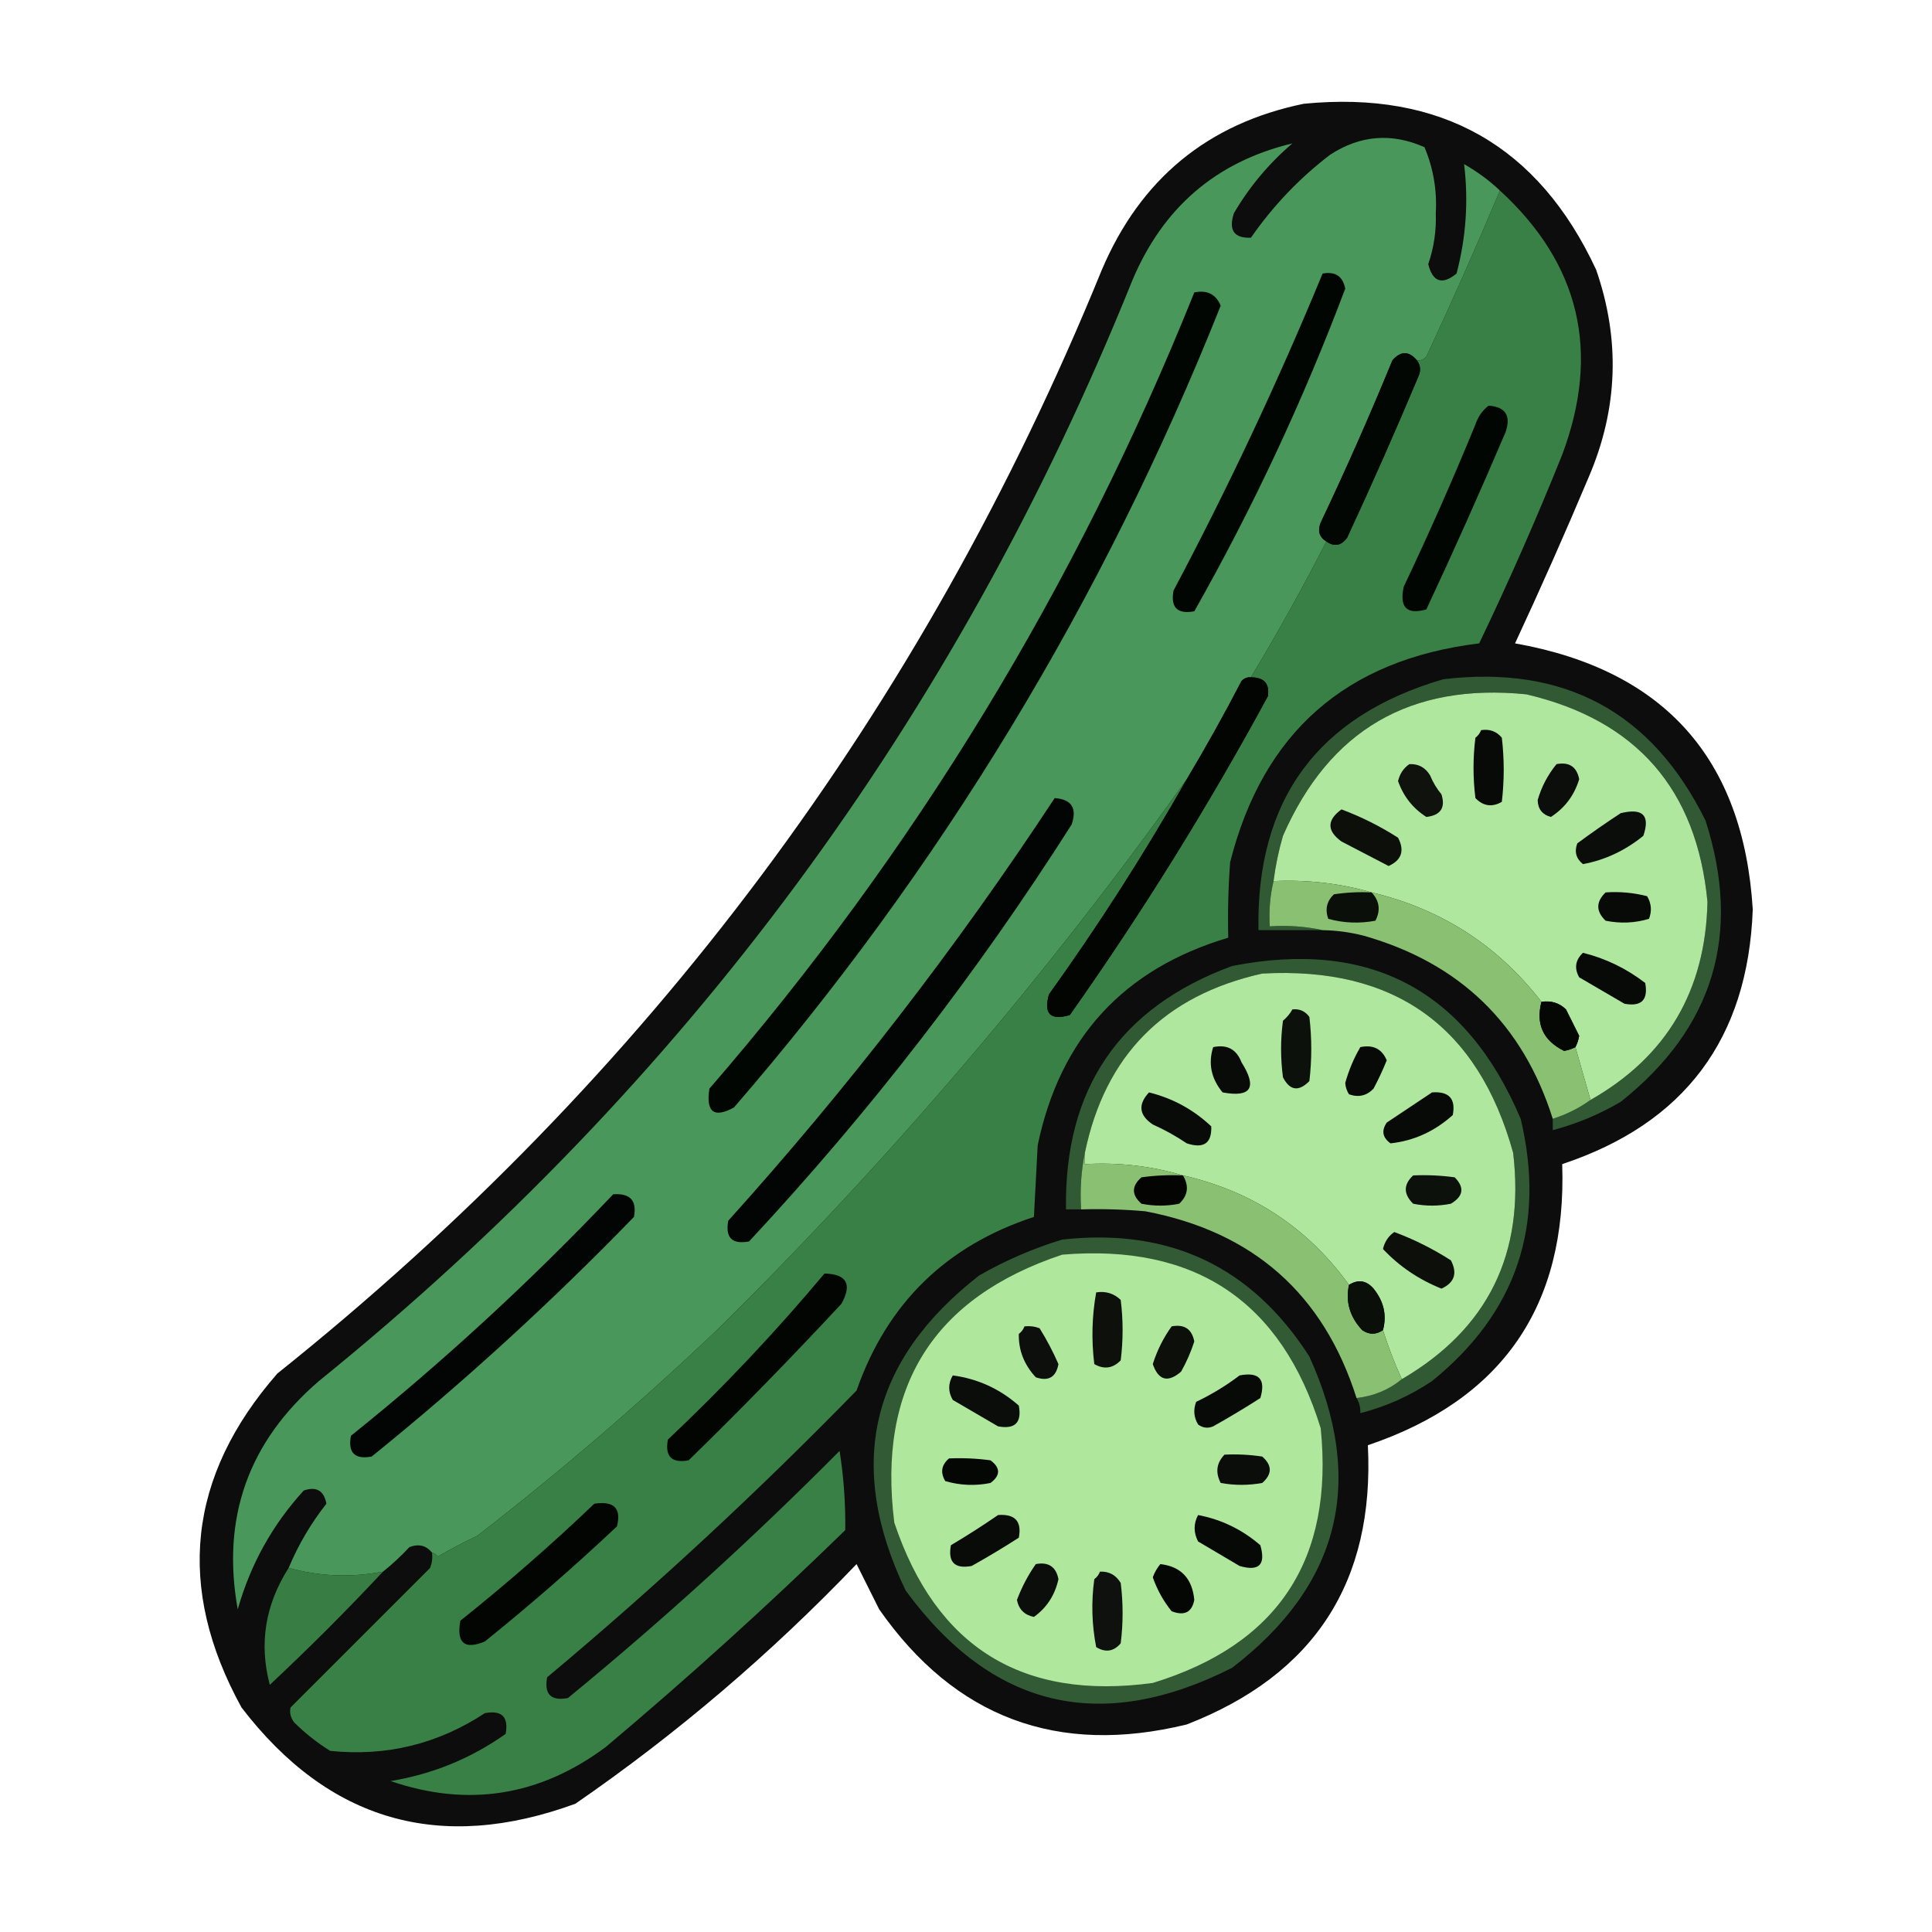 <?xml version="1.0" encoding="UTF-8"?>
<!DOCTYPE svg PUBLIC "-//W3C//DTD SVG 1.1//EN" "http://www.w3.org/Graphics/SVG/1.1/DTD/svg11.dtd">
<svg xmlns="http://www.w3.org/2000/svg" version="1.1" width="512px" height="512px" style="shape-rendering:geometricPrecision; text-rendering:geometricPrecision; image-rendering:optimizeQuality; fill-rule:evenodd; clip-rule:evenodd" xmlns:xlink="http://www.w3.org/1999/xlink">
<g><path style="opacity:0.95" fill="#010201" d="M 345.5,27.5 C 381.878,23.931 407.711,38.598 423,71.5C 429.442,90.092 428.776,108.425 421,126.5C 414.775,141.284 408.275,155.951 401.5,170.5C 441.027,177.524 462.027,201.024 464.5,241C 463.246,275.243 446.413,297.743 414,308.5C 415.281,346.11 398.114,370.943 362.5,383C 364.314,419.192 348.314,443.859 314.5,457C 280.238,465.362 253.072,455.195 233,426.5C 231,422.5 229,418.5 227,414.5C 204.224,438.291 179.391,459.457 152.5,478C 116.607,491.156 87.107,482.656 64,452.5C 46.54,420.733 49.706,391.233 73.5,364C 171.667,285.534 244.5,188.034 292,71.5C 302.251,47.399 320.084,32.732 345.5,27.5 Z"/></g>
<g><path style="opacity:1" fill="#49975a" d="M 397.5,50.5 C 391.297,65.267 384.797,79.934 378,94.5C 377.329,95.252 376.496,95.586 375.5,95.5C 373.368,92.963 371.201,92.963 369,95.5C 363.055,110 356.722,124.333 350,138.5C 349.123,140.674 349.623,142.341 351.5,143.5C 345.234,155.755 338.568,167.755 331.5,179.5C 330.504,179.414 329.671,179.748 329,180.5C 324.408,189.355 319.575,198.022 314.5,206.5C 277.589,258.297 236.256,306.797 190.5,352C 170.051,371.456 148.717,389.789 126.5,407C 122.921,408.706 119.421,410.539 116,412.5C 115.617,411.944 115.117,411.611 114.5,411.5C 112.989,409.559 110.989,409.059 108.5,410C 106.297,412.372 103.963,414.539 101.5,416.5C 92.948,418.108 84.614,417.775 76.5,415.5C 79.07,409.357 82.403,403.69 86.5,398.5C 85.857,395.025 83.857,393.859 80.5,395C 72.215,404.064 66.382,414.564 63,426.5C 58.64,402.248 65.806,382.082 84.5,366C 181.504,287.514 253.337,190.348 300,74.5C 308.136,55.012 322.303,42.845 342.5,38C 336.262,43.334 331.096,49.501 327,56.5C 325.523,60.998 327.023,63.164 331.5,63C 337.382,54.541 344.382,47.207 352.5,41C 360.461,35.822 368.794,35.155 377.5,39C 379.841,44.546 380.841,50.38 380.5,56.5C 380.661,61.155 379.994,65.655 378.5,70C 379.687,74.755 382.187,75.589 386,72.5C 388.521,62.936 389.187,53.269 388,43.5C 391.501,45.488 394.668,47.822 397.5,50.5 Z"/></g>
<g><path style="opacity:1" fill="#398046" d="M 397.5,50.5 C 418.695,69.955 424.195,93.288 414,120.5C 407.216,137.401 399.883,154.068 392,170.5C 356.691,174.804 334.691,194.137 326,228.5C 325.5,235.158 325.334,241.825 325.5,248.5C 297.758,256.745 280.924,275.078 275,303.5C 274.667,309.833 274.333,316.167 274,322.5C 250.726,330.108 235.059,345.441 227,368.5C 200.869,395.303 173.536,420.637 145,444.5C 144.167,449 146,450.833 150.5,450C 175.547,429.459 199.547,407.626 222.5,384.5C 223.599,391.485 224.099,398.485 224,405.5C 203.495,425.485 182.328,444.652 160.5,463C 142.996,476.015 123.996,479.015 103.5,472C 114.676,470.158 124.843,465.991 134,459.5C 134.833,455 133,453.167 128.5,454C 116.016,462.204 102.349,465.538 87.5,464C 84.061,461.861 80.894,459.361 78,456.5C 77.018,455.241 76.685,453.908 77,452.5C 89.333,440.167 101.667,427.833 114,415.5C 114.49,414.207 114.657,412.873 114.5,411.5C 115.117,411.611 115.617,411.944 116,412.5C 119.421,410.539 122.921,408.706 126.5,407C 148.717,389.789 170.051,371.456 190.5,352C 236.256,306.797 277.589,258.297 314.5,206.5C 303.342,226.15 291.175,245.15 278,263.5C 276.5,268.667 278.333,270.5 283.5,269C 302.628,241.924 320.128,213.758 336,184.5C 336.5,181.162 335,179.495 331.5,179.5C 338.568,167.755 345.234,155.755 351.5,143.5C 353.611,144.968 355.444,144.635 357,142.5C 363.608,128.284 369.941,113.951 376,99.5C 376.579,98.072 376.412,96.738 375.5,95.5C 376.496,95.586 377.329,95.252 378,94.5C 384.797,79.934 391.297,65.267 397.5,50.5 Z"/></g>
<g><path style="opacity:1" fill="#020603" d="M 350.5,72.5 C 353.864,71.873 355.864,73.206 356.5,76.5C 345.379,106.026 332.046,134.526 316.5,162C 312,162.833 310.167,161 311,156.5C 325.53,129.108 338.697,101.108 350.5,72.5 Z"/></g>
<g><path style="opacity:1" fill="#020603" d="M 316.5,77.5 C 319.885,76.79 322.219,77.956 323.5,81C 292.265,159.362 249.265,230.196 194.5,293.5C 189.203,296.389 187.036,294.723 188,288.5C 242.473,225.609 285.306,155.276 316.5,77.5 Z"/></g>
<g><path style="opacity:1" fill="#030703" d="M 375.5,95.5 C 376.412,96.738 376.579,98.072 376,99.5C 369.941,113.951 363.608,128.284 357,142.5C 355.444,144.635 353.611,144.968 351.5,143.5C 349.623,142.341 349.123,140.674 350,138.5C 356.722,124.333 363.055,110 369,95.5C 371.201,92.963 373.368,92.963 375.5,95.5 Z"/></g>
<g><path style="opacity:1" fill="#020602" d="M 394.5,107.5 C 398.976,107.822 400.476,110.156 399,114.5C 392.274,130.285 385.274,145.951 378,161.5C 372.812,162.98 370.812,160.98 372,155.5C 378.722,141.333 385.055,127 391,112.5C 391.697,110.416 392.864,108.749 394.5,107.5 Z"/></g>
<g><path style="opacity:1" fill="#020502" d="M 331.5,179.5 C 335,179.495 336.5,181.162 336,184.5C 320.128,213.758 302.628,241.924 283.5,269C 278.333,270.5 276.5,268.667 278,263.5C 291.175,245.15 303.342,226.15 314.5,206.5C 319.575,198.022 324.408,189.355 329,180.5C 329.671,179.748 330.504,179.414 331.5,179.5 Z"/></g>
<g><path style="opacity:1" fill="#315934" d="M 411.5,296.5 C 415.147,295.343 418.48,293.677 421.5,291.5C 441.656,280.05 451.99,262.55 452.5,239C 449.665,209.166 433.665,190.833 404.5,184C 373.812,180.921 352.312,193.421 340,221.5C 338.852,225.453 338.018,229.453 337.5,233.5C 336.57,237.4 336.237,241.4 336.5,245.5C 341.363,245.181 346.03,245.514 350.5,246.5C 344.833,246.5 339.167,246.5 333.5,246.5C 332.898,211.876 349.231,189.71 382.5,180C 414.64,176.19 437.807,188.69 452,217.5C 461.637,247.585 454.137,272.418 429.5,292C 423.842,295.329 417.842,297.829 411.5,299.5C 411.5,298.5 411.5,297.5 411.5,296.5 Z"/></g>
<g><path style="opacity:1" fill="#b0e79e" d="M 421.5,291.5 C 420.155,286.818 418.822,282.151 417.5,277.5C 417.982,276.584 418.315,275.584 418.5,274.5C 417.351,272.203 416.185,269.87 415,267.5C 413.211,265.771 411.044,265.104 408.5,265.5C 397.009,250.576 382.009,240.91 363.5,236.5C 355.135,234.087 346.469,233.087 337.5,233.5C 338.018,229.453 338.852,225.453 340,221.5C 352.312,193.421 373.812,180.921 404.5,184C 433.665,190.833 449.665,209.166 452.5,239C 451.99,262.55 441.656,280.05 421.5,291.5 Z"/></g>
<g><path style="opacity:1" fill="#070a06" d="M 392.5,193.5 C 394.766,193.141 396.599,193.808 398,195.5C 398.667,201.167 398.667,206.833 398,212.5C 395.408,213.982 393.075,213.648 391,211.5C 390.333,206.167 390.333,200.833 391,195.5C 391.717,194.956 392.217,194.289 392.5,193.5 Z"/></g>
<g><path style="opacity:1" fill="#0f120d" d="M 373.5,202.5 C 375.903,202.393 377.736,203.393 379,205.5C 379.748,207.332 380.748,208.999 382,210.5C 383.123,214.055 381.789,216.055 378,216.5C 374.439,214.231 371.939,211.064 370.5,207C 370.957,205.06 371.957,203.56 373.5,202.5 Z"/></g>
<g><path style="opacity:1" fill="#0b0e0a" d="M 412.5,202.5 C 415.864,201.873 417.864,203.206 418.5,206.5C 417.2,210.782 414.7,214.116 411,216.5C 408.709,215.876 407.543,214.376 407.5,212C 408.527,208.479 410.194,205.313 412.5,202.5 Z"/></g>
<g><path style="opacity:1" fill="#020503" d="M 279.5,211.5 C 283.976,211.822 285.476,214.156 284,218.5C 258.942,257.904 230.442,294.738 198.5,329C 194,329.833 192.167,328 193,323.5C 224.727,288.289 253.56,250.956 279.5,211.5 Z"/></g>
<g><path style="opacity:1" fill="#0c0f0a" d="M 355.5,214.5 C 360.715,216.441 365.715,218.941 370.5,222C 372.286,225.427 371.452,227.927 368,229.5C 363.843,227.35 359.677,225.184 355.5,223C 351.605,220.178 351.605,217.345 355.5,214.5 Z"/></g>
<g><path style="opacity:1" fill="#0a0d09" d="M 429.5,215.5 C 435.359,214.074 437.359,216.074 435.5,221.5C 430.675,225.417 425.342,227.917 419.5,229C 417.675,227.534 417.175,225.701 418,223.5C 421.812,220.688 425.646,218.021 429.5,215.5 Z"/></g>
<g><path style="opacity:1" fill="#89c072" d="M 337.5,233.5 C 346.469,233.087 355.135,234.087 363.5,236.5C 382.009,240.91 397.009,250.576 408.5,265.5C 406.965,271.431 408.965,275.765 414.5,278.5C 415.584,278.315 416.584,277.982 417.5,277.5C 418.822,282.151 420.155,286.818 421.5,291.5C 418.48,293.677 415.147,295.343 411.5,296.5C 403.585,271.42 386.918,255.253 361.5,248C 357.886,247.064 354.22,246.564 350.5,246.5C 346.03,245.514 341.363,245.181 336.5,245.5C 336.237,241.4 336.57,237.4 337.5,233.5 Z"/></g>
<g><path style="opacity:1" fill="#0b0f09" d="M 363.5,236.5 C 365.584,238.757 365.917,241.257 364.5,244C 360.245,244.796 356.079,244.629 352,243.5C 351.104,240.975 351.604,238.808 353.5,237C 356.817,236.502 360.15,236.335 363.5,236.5 Z"/></g>
<g><path style="opacity:1" fill="#070a06" d="M 425.5,236.5 C 429.24,236.241 432.906,236.574 436.5,237.5C 437.641,239.421 437.808,241.421 437,243.5C 433.256,244.626 429.423,244.793 425.5,244C 422.914,241.506 422.914,239.006 425.5,236.5 Z"/></g>
<g><path style="opacity:1" fill="#070a06" d="M 419.5,252.5 C 425.515,253.993 431.015,256.66 436,260.5C 436.833,265 435,266.833 430.5,266C 426.5,263.667 422.5,261.333 418.5,259C 417.144,256.586 417.478,254.419 419.5,252.5 Z"/></g>
<g><path style="opacity:1" fill="#315934" d="M 359.5,370.5 C 364.087,369.979 368.087,368.312 371.5,365.5C 394.336,352.159 404.169,332.159 401,305.5C 391.683,271.907 369.516,256.074 334.5,258C 308.533,263.8 292.866,279.633 287.5,305.5C 286.513,310.305 286.179,315.305 286.5,320.5C 285.167,320.5 283.833,320.5 282.5,320.5C 281.996,288.526 296.662,267.026 326.5,256C 363.021,248.843 388.521,262.343 403,296.5C 409.706,324.717 401.873,347.884 379.5,366C 373.637,369.932 367.304,372.765 360.5,374.5C 360.567,373.041 360.234,371.708 359.5,370.5 Z"/></g>
<g><path style="opacity:1" fill="#afe79e" d="M 371.5,365.5 C 369.591,361.334 367.925,357.001 366.5,352.5C 367.561,348.552 366.728,344.886 364,341.5C 362.102,339.316 359.936,338.983 357.5,340.5C 346.53,325.34 331.863,315.674 313.5,311.5C 305.146,309.003 296.479,308.003 287.5,308.5C 287.5,307.5 287.5,306.5 287.5,305.5C 292.866,279.633 308.533,263.8 334.5,258C 369.516,256.074 391.683,271.907 401,305.5C 404.169,332.159 394.336,352.159 371.5,365.5 Z"/></g>
<g><path style="opacity:1" fill="#050704" d="M 408.5,265.5 C 411.044,265.104 413.211,265.771 415,267.5C 416.185,269.87 417.351,272.203 418.5,274.5C 418.315,275.584 417.982,276.584 417.5,277.5C 416.584,277.982 415.584,278.315 414.5,278.5C 408.965,275.765 406.965,271.431 408.5,265.5 Z"/></g>
<g><path style="opacity:1" fill="#0d110c" d="M 342.5,267.5 C 344.39,267.297 345.89,267.963 347,269.5C 347.667,275.167 347.667,280.833 347,286.5C 344.16,289.371 341.826,289.037 340,285.5C 339.333,280.5 339.333,275.5 340,270.5C 341.045,269.627 341.878,268.627 342.5,267.5 Z"/></g>
<g><path style="opacity:1" fill="#080b07" d="M 321.5,277.5 C 325.182,276.725 327.682,278.059 329,281.5C 333.243,288.231 331.576,290.898 324,289.5C 320.973,285.839 320.14,281.839 321.5,277.5 Z"/></g>
<g><path style="opacity:1" fill="#080a07" d="M 360.5,277.5 C 363.885,276.79 366.219,277.956 367.5,281C 366.47,283.56 365.303,286.06 364,288.5C 362.192,290.396 360.025,290.896 357.5,290C 356.919,289.107 356.585,288.107 356.5,287C 357.443,283.621 358.776,280.454 360.5,277.5 Z"/></g>
<g><path style="opacity:1" fill="#080b07" d="M 304.5,289.5 C 310.783,291.058 316.283,294.058 321,298.5C 321.165,302.977 318.998,304.477 314.5,303C 311.661,301.08 308.661,299.413 305.5,298C 301.848,295.542 301.514,292.709 304.5,289.5 Z"/></g>
<g><path style="opacity:1" fill="#070a06" d="M 379.5,289.5 C 384,289.164 385.833,291.164 385,295.5C 380.179,299.833 374.679,302.333 368.5,303C 366.38,301.477 366.047,299.644 367.5,297.5C 371.565,294.81 375.565,292.143 379.5,289.5 Z"/></g>
<g><path style="opacity:1" fill="#89c072" d="M 287.5,305.5 C 287.5,306.5 287.5,307.5 287.5,308.5C 296.479,308.003 305.146,309.003 313.5,311.5C 331.863,315.674 346.53,325.34 357.5,340.5C 356.536,344.961 357.703,348.961 361,352.5C 362.828,353.752 364.661,353.752 366.5,352.5C 367.925,357.001 369.591,361.334 371.5,365.5C 368.087,368.312 364.087,369.979 359.5,370.5C 350.748,342.922 332.082,326.422 303.5,321C 297.843,320.501 292.176,320.334 286.5,320.5C 286.179,315.305 286.513,310.305 287.5,305.5 Z"/></g>
<g><path style="opacity:1" fill="#040503" d="M 313.5,311.5 C 315.165,314.316 314.832,316.816 312.5,319C 309.167,319.667 305.833,319.667 302.5,319C 299.833,316.667 299.833,314.333 302.5,312C 306.152,311.501 309.818,311.335 313.5,311.5 Z"/></g>
<g><path style="opacity:1" fill="#0d110c" d="M 374.5,311.5 C 378.182,311.335 381.848,311.501 385.5,312C 388.172,314.679 387.838,317.012 384.5,319C 381.167,319.667 377.833,319.667 374.5,319C 371.901,316.421 371.901,313.921 374.5,311.5 Z"/></g>
<g><path style="opacity:1" fill="#020503" d="M 162.5,316.5 C 167,316.164 168.833,318.164 168,322.5C 146.032,345.142 122.865,366.309 98.5,386C 94,386.833 92.167,385 93,380.5C 117.564,360.773 140.73,339.44 162.5,316.5 Z"/></g>
<g><path style="opacity:1" fill="#0c0f0a" d="M 369.5,326.5 C 374.715,328.441 379.715,330.941 384.5,334C 386.286,337.427 385.452,339.927 382,341.5C 375.98,339.087 370.813,335.587 366.5,331C 366.957,329.06 367.957,327.56 369.5,326.5 Z"/></g>
<g><path style="opacity:1" fill="#325a35" d="M 281.5,328.5 C 309.906,325.34 331.74,335.673 347,359.5C 361.972,392.545 355.139,420.045 326.5,442C 291.73,459.583 262.896,452.75 240,421.5C 224.1,388.321 230.6,360.488 259.5,338C 266.554,333.968 273.887,330.801 281.5,328.5 Z"/></g>
<g><path style="opacity:1" fill="#afe79d" d="M 281.5,332.5 C 316.802,329.55 339.635,344.884 350,378.5C 353.522,413.327 338.689,435.827 305.5,446C 270.883,450.701 248.05,436.534 237,403.5C 232.484,367.548 247.317,343.881 281.5,332.5 Z"/></g>
<g><path style="opacity:1" fill="#020502" d="M 218.5,337.5 C 224.375,337.636 225.875,340.303 223,345.5C 209.863,359.638 196.363,373.471 182.5,387C 178,387.833 176.167,386 177,381.5C 191.77,367.568 205.603,352.901 218.5,337.5 Z"/></g>
<g><path style="opacity:1" fill="#0b0f09" d="M 366.5,352.5 C 364.661,353.752 362.828,353.752 361,352.5C 357.703,348.961 356.536,344.961 357.5,340.5C 359.936,338.983 362.102,339.316 364,341.5C 366.728,344.886 367.561,348.552 366.5,352.5 Z"/></g>
<g><path style="opacity:1" fill="#0d100b" d="M 290.5,342.5 C 293.044,342.104 295.211,342.771 297,344.5C 297.667,349.833 297.667,355.167 297,360.5C 294.925,362.648 292.592,362.982 290,361.5C 289.21,355.085 289.376,348.752 290.5,342.5 Z"/></g>
<g><path style="opacity:1" fill="#0c0f0b" d="M 271.5,351.5 C 272.873,351.343 274.207,351.51 275.5,352C 277.407,355.065 279.074,358.232 280.5,361.5C 279.857,364.975 277.857,366.141 274.5,365C 271.4,361.657 269.9,357.824 270,353.5C 270.717,352.956 271.217,352.289 271.5,351.5 Z"/></g>
<g><path style="opacity:1" fill="#0c0f0a" d="M 310.5,351.5 C 313.864,350.873 315.864,352.206 316.5,355.5C 315.611,358.279 314.444,360.945 313,363.5C 309.507,366.502 307.007,365.835 305.5,361.5C 306.65,357.866 308.317,354.533 310.5,351.5 Z"/></g>
<g><path style="opacity:1" fill="#0a0d09" d="M 252.5,364.5 C 259.118,365.392 264.952,368.058 270,372.5C 270.833,377 269,378.833 264.5,378C 260.5,375.667 256.5,373.333 252.5,371C 251.232,368.837 251.232,366.67 252.5,364.5 Z"/></g>
<g><path style="opacity:1" fill="#080a07" d="M 328.5,364.5 C 333.675,363.507 335.509,365.507 334,370.5C 329.916,373.126 325.75,375.626 321.5,378C 320.101,378.595 318.768,378.428 317.5,377.5C 316.359,375.579 316.192,373.579 317,371.5C 321.147,369.518 324.98,367.184 328.5,364.5 Z"/></g>
<g><path style="opacity:1" fill="#050705" d="M 251.5,386.5 C 255.182,386.335 258.848,386.501 262.5,387C 265.167,389 265.167,391 262.5,393C 258.459,393.827 254.459,393.66 250.5,392.5C 249.15,390.217 249.483,388.217 251.5,386.5 Z"/></g>
<g><path style="opacity:1" fill="#0a0d09" d="M 324.5,385.5 C 327.85,385.335 331.183,385.502 334.5,386C 337.167,388.333 337.167,390.667 334.5,393C 330.833,393.667 327.167,393.667 323.5,393C 322.046,390.216 322.379,387.716 324.5,385.5 Z"/></g>
<g><path style="opacity:1" fill="#020502" d="M 157.5,398.5 C 162.709,397.705 164.709,399.705 163.5,404.5C 152.208,415.138 140.541,425.305 128.5,435C 123.092,437.267 120.925,435.433 122,429.5C 134.322,419.674 146.156,409.341 157.5,398.5 Z"/></g>
<g><path style="opacity:1" fill="#080b07" d="M 264.5,401.5 C 269,401.164 270.833,403.164 270,407.5C 265.916,410.126 261.75,412.626 257.5,415C 253,415.833 251.167,414 252,409.5C 256.316,406.934 260.483,404.267 264.5,401.5 Z"/></g>
<g><path style="opacity:1" fill="#070906" d="M 317.5,401.5 C 323.701,402.683 329.201,405.35 334,409.5C 335.5,414.667 333.667,416.5 328.5,415C 324.833,412.833 321.167,410.667 317.5,408.5C 316.286,406.141 316.286,403.808 317.5,401.5 Z"/></g>
<g><path style="opacity:1" fill="#0b0e0a" d="M 274.5,414.5 C 277.864,413.873 279.864,415.206 280.5,418.5C 279.558,422.74 277.391,426.073 274,428.5C 271.5,428 270,426.5 269.5,424C 270.79,420.585 272.456,417.418 274.5,414.5 Z"/></g>
<g><path style="opacity:1" fill="#050704" d="M 307.5,414.5 C 312.968,415.138 315.968,418.304 316.5,424C 315.862,427.293 313.862,428.293 310.5,427C 308.319,424.306 306.652,421.306 305.5,418C 305.978,416.697 306.645,415.531 307.5,414.5 Z"/></g>
<g><path style="opacity:1" fill="#387e44" d="M 76.5,415.5 C 84.614,417.775 92.948,418.108 101.5,416.5C 91.854,426.812 81.854,436.812 71.5,446.5C 68.606,435.604 70.273,425.27 76.5,415.5 Z"/></g>
<g><path style="opacity:1" fill="#0e110d" d="M 291.5,416.5 C 293.903,416.393 295.736,417.393 297,419.5C 297.667,424.833 297.667,430.167 297,435.5C 295.135,437.673 292.969,438.007 290.5,436.5C 289.336,430.528 289.17,424.528 290,418.5C 290.717,417.956 291.217,417.289 291.5,416.5 Z"/></g>
</svg>
